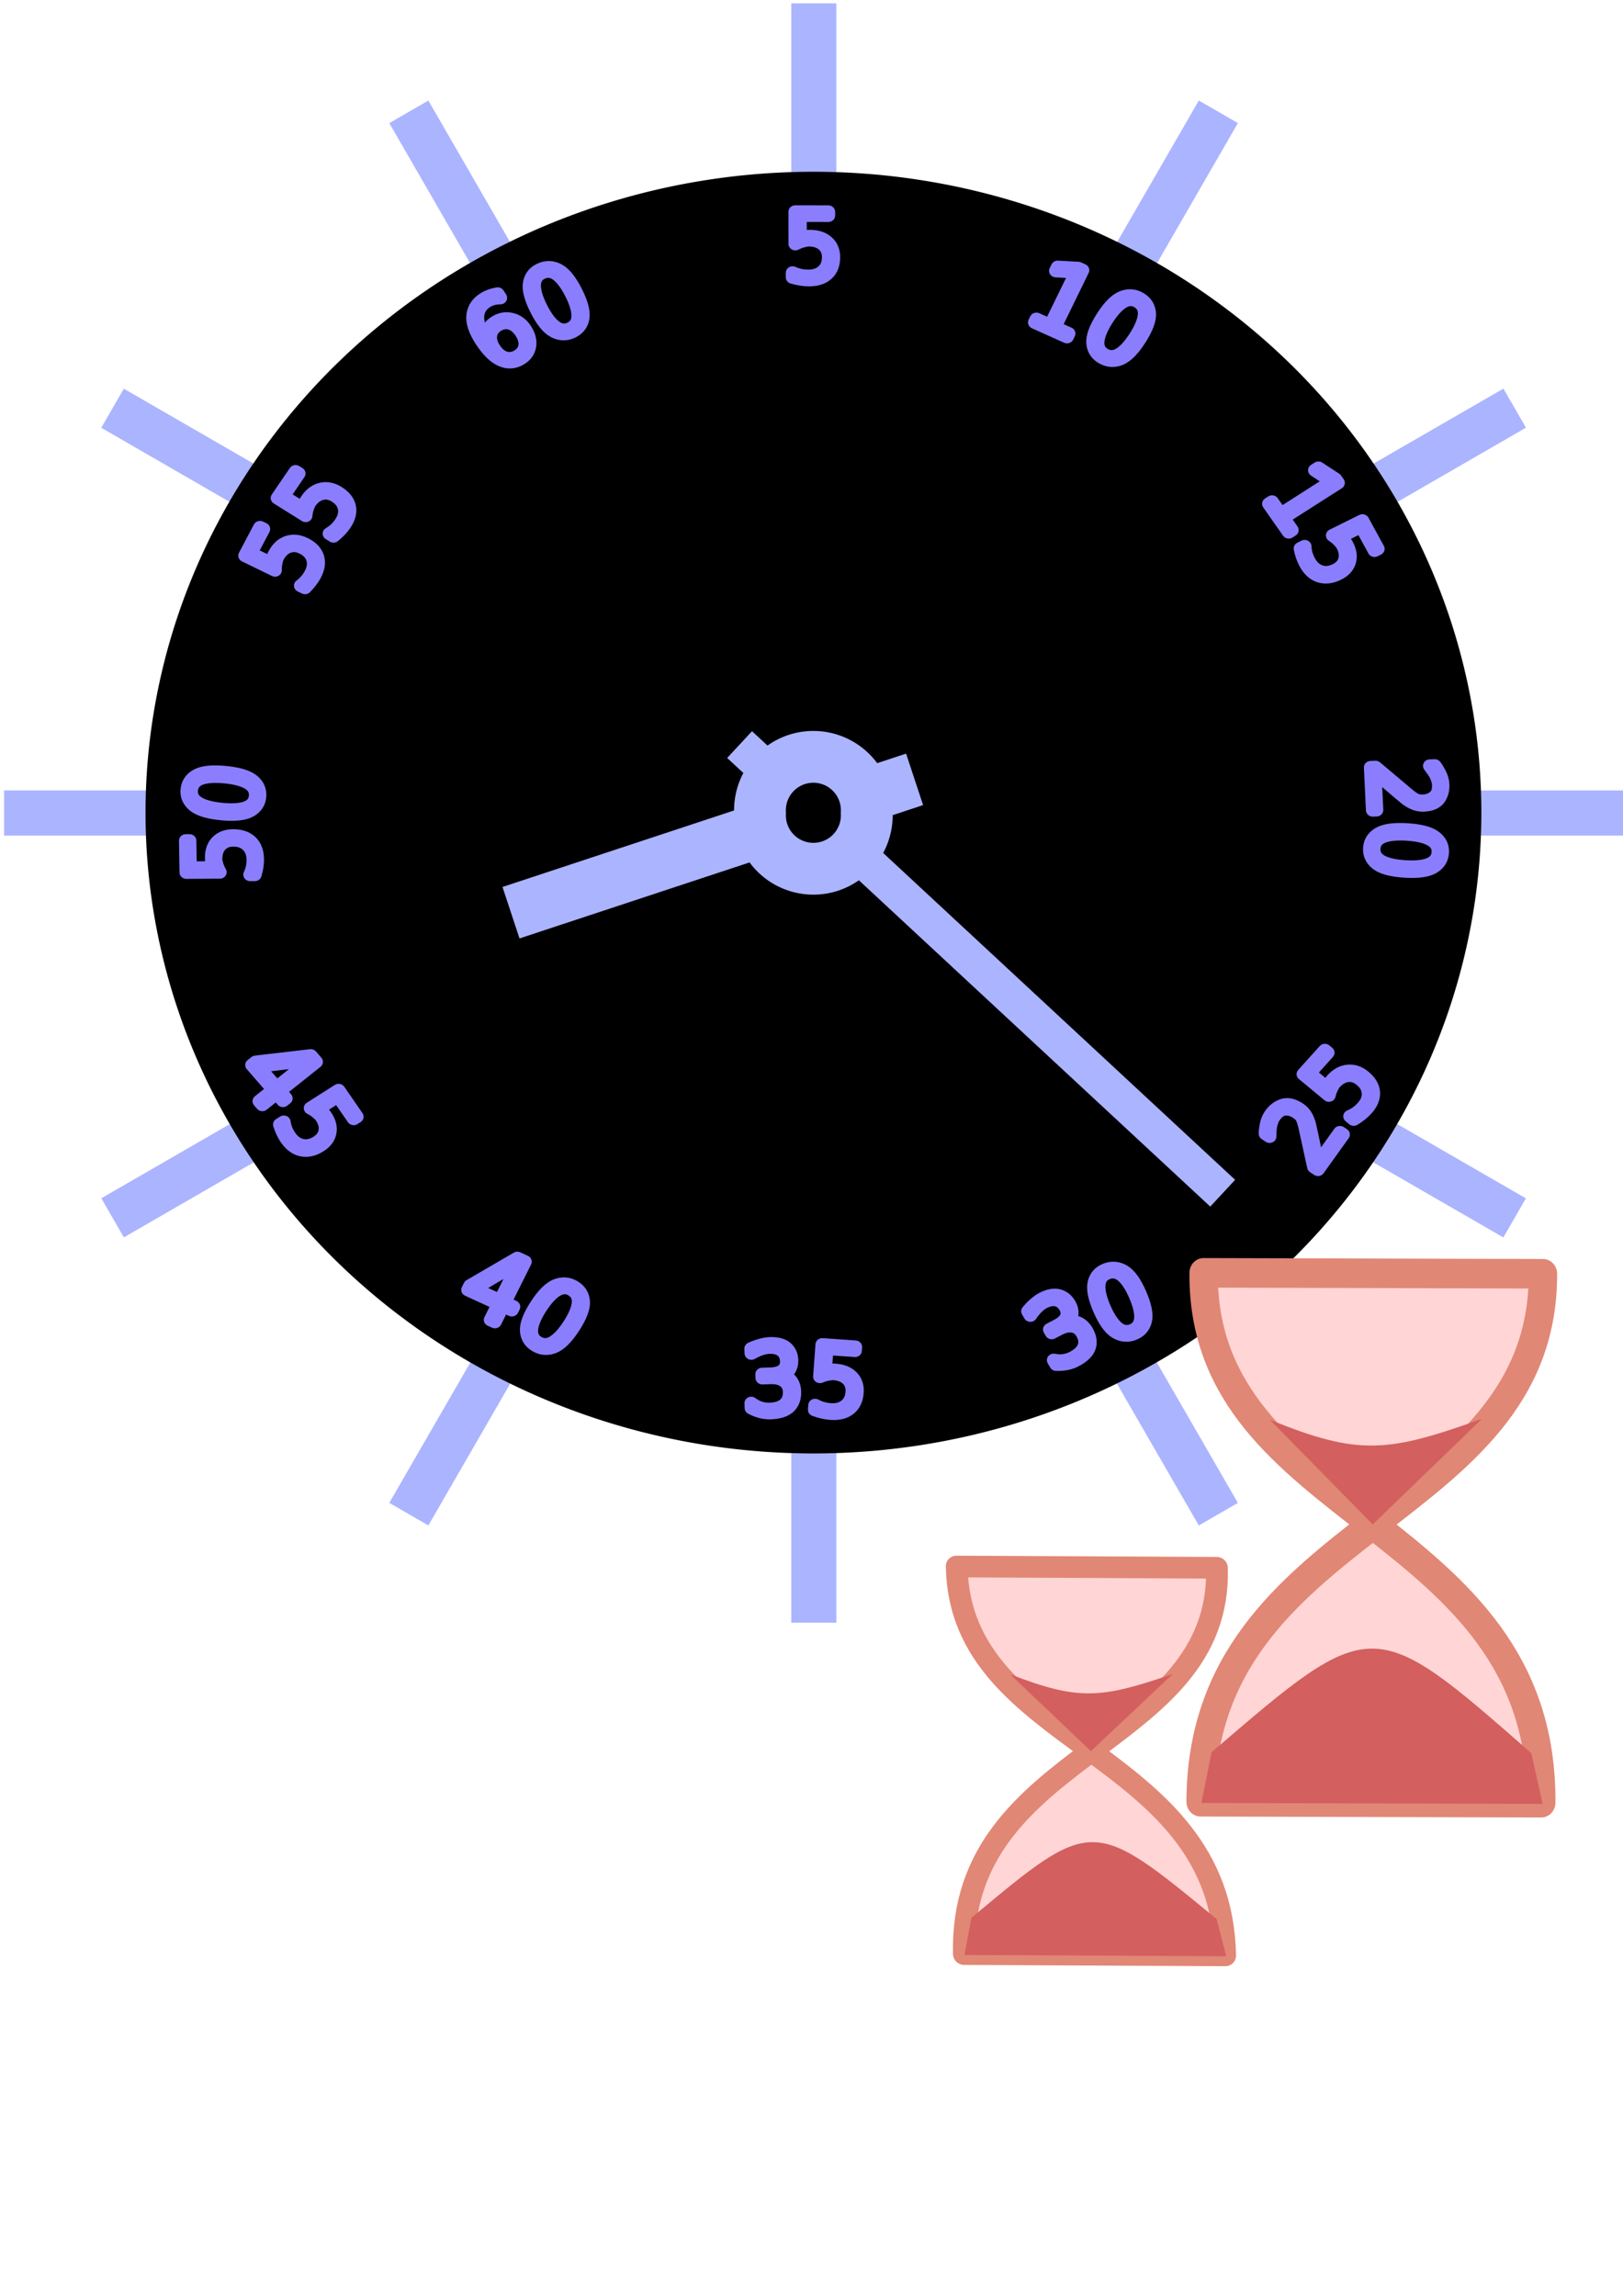 <?xml version="1.0" encoding="UTF-8" standalone="no"?>
<svg
   id="svg2"
   viewBox="0 0 744.09 1052.4"
   version="1.1"
   sodipodi:docname="clock.svg"
   inkscape:version="1.2.1 (9c6d41e410, 2022-07-14)"
   xmlns:inkscape="http://www.inkscape.org/namespaces/inkscape"
   xmlns:sodipodi="http://sodipodi.sourceforge.net/DTD/sodipodi-0.dtd"
   xmlns:xlink="http://www.w3.org/1999/xlink"
   xmlns="http://www.w3.org/2000/svg"
   xmlns:svg="http://www.w3.org/2000/svg"
   xmlns:rdf="http://www.w3.org/1999/02/22-rdf-syntax-ns#"
   xmlns:cc="http://creativecommons.org/ns#"
   xmlns:dc="http://purl.org/dc/elements/1.1/">
  <defs
     id="defs20">
    <linearGradient
       inkscape:collect="always"
       id="linearGradient1858">
      <stop
         style="stop-color:#e18775;stop-opacity:1;"
         offset="0"
         id="stop1854" />
      <stop
         style="stop-color:#e18775;stop-opacity:0;"
         offset="1"
         id="stop1856" />
    </linearGradient>
    <linearGradient
       id="linearGradient1584"
       inkscape:swatch="solid">
      <stop
         style="stop-color:#e18775;stop-opacity:1;"
         offset="0"
         id="stop1582" />
    </linearGradient>
    <linearGradient
       inkscape:collect="always"
       xlink:href="#linearGradient1858"
       id="linearGradient1860"
       x1="682.679"
       y1="376.709"
       x2="1023.858"
       y2="376.709"
       gradientUnits="userSpaceOnUse" />
  </defs>
  <sodipodi:namedview
     id="namedview18"
     pagecolor="#ffffff"
     bordercolor="#000000"
     borderopacity="0.25"
     inkscape:showpageshadow="2"
     inkscape:pageopacity="0.0"
     inkscape:pagecheckerboard="0"
     inkscape:deskcolor="#d1d1d1"
     showgrid="false"
     showguides="true"
     inkscape:zoom="0.51534672"
     inkscape:cx="790.72978"
     inkscape:cy="555.9364"
     inkscape:window-width="1920"
     inkscape:window-height="1003"
     inkscape:window-x="0"
     inkscape:window-y="0"
     inkscape:window-maximized="1"
     inkscape:current-layer="layer1">
    <sodipodi:guide
       position="374.465,494.937"
       orientation="1,0"
       id="guide937"
       inkscape:locked="false" />
    <sodipodi:guide
       position="546.487,678.551"
       orientation="0,-1"
       id="guide939"
       inkscape:locked="false" />
  </sodipodi:namedview>
  <g
     id="layer1">
    <g
       id="clock"
       transform="matrix(1.675,0,0,1.675,-250.162,-260.374)"
       inkscape:label="clock">
      <g
         id="structures"
         inkscape:label="structures">
        <path
           id="path3132"
           d="M 372.1,593.34 V 162.54"
           stroke="#000000"
           stroke-linecap="square"
           stroke-width="12.348px"
           fill="none"
           style="fill:#ff0000;fill-opacity:1;stroke:#abb4ff;stroke-opacity:1" />
        <use
           id="use5074"
           xlink:href="#path3132"
           transform="matrix(0.866,-0.5,0.5,0.866,-139.17,236.69)"
           height="1052.362"
           width="744.094"
           y="0"
           x="0" />
        <use
           id="use5076"
           xlink:href="#path3132"
           transform="matrix(0.5,-0.866,0.866,0.5,-141.31,511.22)"
           height="1052.362"
           width="744.094"
           y="0"
           x="0" />
        <use
           id="use6051"
           xlink:href="#path3132"
           transform="matrix(0.5,0.866,-0.866,0.5,513.3,-133.28)"
           height="1052.362"
           width="744.094"
           y="0"
           x="0"
           style="stroke-width:1;stroke-dasharray:none;stroke:#8a7eff;stroke-opacity:1" />
        <use
           id="use6053"
           xlink:href="#path3132"
           transform="matrix(0.866,0.5,-0.5,0.866,238.77,-135.42)"
           height="1052.362"
           width="744.094"
           y="0"
           x="0"
           sodipodi:insensitive="true"
           style="display:inline" />
        <use
           id="use4103"
           xlink:href="#path3132"
           transform="rotate(90,372.076,377.913)"
           height="1052.362"
           width="744.094"
           y="0"
           x="0" />
      </g>
      <path
         id="body"
         fill-rule="evenodd"
         fill="#ffffff"
         d="m 727.86,489.51 a 177.145,177.145 0 1 1 -354.29,0 177.145,177.145 0 1 1 354.29,0 z"
         style="fill:#000000"
         inkscape:label="body"
         transform="matrix(1.032,0,0,0.99,-196.34,-106.79)" />
      <path
         id="seconds"
         d="m 355.45,362.61 124.9,115.97"
         stroke="#000000"
         stroke-linecap="square"
         stroke-width="10"
         fill="none"
         inkscape:transform-center-x="-76.044305"
         inkscape:transform-center-y="70.29328"
         style="fill:#000000;fill-opacity:1;stroke:#abb4ff;stroke-opacity:1"
         inkscape:label="seconds" />
      <path
         id="minutes"
         d="m 392.64,371.05 -96.38,31.84"
         stroke="#000000"
         stroke-linecap="square"
         stroke-width="14.838"
         fill="none"
         inkscape:transform-center-x="47.139107"
         inkscape:transform-center-y="14.069375"
         style="fill:#000000;fill-opacity:1;stroke:#abb4ff;stroke-opacity:1"
         inkscape:label="minutes" />
      <path
         id="center"
         fill-rule="evenodd"
         d="m 386.582,377.877 a 14.618,14.618 0 1 1 -29.203,0 14.618,14.618 0 1 1 29.203,0 z"
         style="fill:#000000;stroke-width:14.176;fill-opacity:1;stroke:#abb4ff;stroke-opacity:1"
         inkscape:label="center" />
      <g
         aria-label="5      10      15      20      25      30     35     40      45     50      55      60"
         transform="matrix(-0.079,0.951,-0.995,-0.079,787.223,53.202)"
         id="minutelabels"
         style="font-weight:200;font-size:26.252px;font-family:'DejaVu Sans';-inkscape-font-specification:'DejaVu Sans Ultra-Light';white-space:pre;fill:none;fill-rule:evenodd;stroke:#8a7eff;stroke-width:3.724;stroke-linecap:round;stroke-linejoin:round"
         inkscape:label="minutelabels">
        <g
           id="five"
           inkscape:label="five">
          <g
             id="g2997">
            <path
               d="m 202.21,406.267 -0.738,-9.058 1.035,-0.084 0.633,7.768 6.401,-0.521 q -0.25,-0.545 -0.411,-1.098 -0.148,-0.554 -0.236,-1.64 -0.238,-2.926 1.232,-4.769 1.459,-1.829 4.193,-2.052 3.079,-0.251 4.934,1.36 1.842,1.612 2.102,4.806 0.086,1.06 -0.002,2.187 -0.089,1.113 -0.35,2.331 l -1.303,0.106 q 0.392,-1.035 0.547,-2.128 0.144,-1.079 0.047,-2.267 -0.208,-2.555 -1.787,-3.944 -1.579,-1.389 -4.083,-1.185 -2.261,0.184 -3.458,1.761 -1.208,1.59 -1.002,4.12 0.043,0.524 0.407,1.523 0.353,1.013 1.015,2.039 z"
               id="path2120" />
          </g>
        </g>
        <g
           id="ten"
           inkscape:label="ten">
          <g
             id="g2949">
            <path
               d="m 227.405,337.918 1.477,-3.964 -15.843,-5.904 0.139,5.647 -1.105,-0.412 -0.148,-5.623 0.457,-1.225 16.948,6.316 1.477,-3.964 0.985,0.367 -3.402,9.129 z"
               id="path2122" />
            <path
               d="m 220.115,310.603 q -1.054,2.096 0.472,4.14 1.537,2.05 5.385,3.985 3.848,1.935 6.41,1.946 2.551,0.006 3.605,-2.09 1.088,-2.164 -0.438,-4.209 -1.537,-2.05 -5.385,-3.985 -3.848,-1.935 -6.41,-1.946 -2.551,-0.006 -3.639,2.159 z m -0.939,-0.472 q 1.244,-2.474 3.985,-2.903 2.753,-0.424 7.585,2.006 4.833,2.43 6.134,4.892 1.29,2.456 0.046,4.93 -1.209,2.405 -3.95,2.835 -2.753,0.424 -7.585,-2.006 -4.833,-2.43 -6.134,-4.892 -1.29,-2.456 -0.081,-4.861 z"
               id="path2124" />
          </g>
        </g>
        <g
           id="fifteen"
           inkscape:label="fifteen">
          <path
             d="m 274.289,269.366 3.315,-2.628 -10.505,-13.248 -2.802,4.905 -0.733,-0.924 2.782,-4.889 1.024,-0.812 11.238,14.172 3.315,-2.628 0.653,0.824 -7.633,6.053 z"
             id="path2126" />
          <path
             d="m 277.64,244.238 7.695,-4.835 0.552,0.879 -6.599,4.146 3.417,5.438 q 0.368,-0.474 0.785,-0.871 0.423,-0.387 1.346,-0.967 2.486,-1.562 4.799,-1.108 2.296,0.45 3.755,2.772 1.644,2.616 1.07,5.004 -0.58,2.378 -3.293,4.083 -0.901,0.566 -1.941,1.007 -1.029,0.435 -2.229,0.765 l -0.696,-1.107 q 1.099,-0.13 2.14,-0.497 1.024,-0.371 2.033,-1.005 2.171,-1.364 2.674,-3.406 0.503,-2.042 -0.833,-4.169 -1.207,-1.921 -3.158,-2.255 -1.968,-0.338 -4.117,1.013 -0.445,0.28 -1.163,1.064 -0.736,0.78 -1.341,1.842 z"
             id="path2128" />
        </g>
        <g
           id="twenty"
           inkscape:label="twenty">
          <path
             d="m 349.183,235.192 10.837,-1.356 0.129,1.03 -12.16,1.522 -0.167,-1.336 4.116,-5.514 q 1.532,-2 2.768,-3.692 1.146,-1.577 1.494,-2.409 0.348,-0.832 0.189,-2.104 -0.275,-2.2 -1.791,-3.367 -1.1,-0.844 -3.275,-0.572 -1.272,0.159 -2.833,1.104 -0.684,0.421 -2.285,1.771 l -0.169,-1.348 q 0.672,-0.614 2.017,-1.428 1.525,-0.927 3.113,-1.139 2.455,-0.307 4.266,0.745 1.773,1.057 2.136,3.957 0.146,1.17 -0.156,2.267 -0.356,1.285 -1.292,2.681 -0.272,0.409 -1.757,2.377 z"
             id="path2130" />
          <path
             d="m 370.737,215.969 q -2.345,0.038 -3.449,2.339 -1.103,2.313 -1.032,6.619 0.071,4.306 1.249,6.582 1.178,2.263 3.524,2.224 2.422,-0.04 3.526,-2.34 1.103,-2.313 1.032,-6.619 -0.071,-4.306 -1.249,-6.582 -1.178,-2.263 -3.601,-2.223 z m -0.017,-1.051 q 2.768,-0.045 4.42,2.184 1.652,2.242 1.741,7.651 0.089,5.409 -1.489,7.704 -1.578,2.282 -4.346,2.328 -2.692,0.044 -4.343,-2.185 -1.652,-2.242 -1.741,-7.651 -0.089,-5.409 1.489,-7.704 1.578,-2.282 4.269,-2.326 z"
             id="path2132" />
        </g>
        <g
           id="twentyfive"
           inkscape:label="twentyfive">
          <path
             d="m 462.468,241.914 -9.438,-5.411 0.523,-0.902 10.59,6.071 -0.677,1.169 -6.618,1.947 q -2.432,0.682 -4.441,1.296 -1.868,0.575 -2.65,1.032 -0.781,0.457 -1.427,1.57 -1.116,1.926 -0.62,3.768 0.363,1.335 2.257,2.421 1.108,0.635 2.922,0.815 0.799,0.072 2.891,-0.048 l -0.684,1.18 q -0.907,0.088 -2.47,-0.066 -1.775,-0.172 -3.166,-0.955 -2.138,-1.226 -2.939,-3.154 -0.768,-1.909 0.703,-4.447 0.594,-1.024 1.499,-1.721 1.063,-0.815 2.654,-1.371 0.464,-0.164 2.839,-0.85 z"
             id="path2134" />
          <path
             d="m 437.204,247.822 -7.311,-5.333 0.617,-0.841 6.269,4.574 3.816,-5.2 q -0.576,-0.165 -1.098,-0.403 -0.515,-0.248 -1.391,-0.887 -2.361,-1.723 -2.783,-4.038 -0.419,-2.298 1.211,-4.519 1.836,-2.501 4.269,-2.861 2.426,-0.35 5.003,1.531 0.856,0.624 1.646,1.424 0.78,0.792 1.526,1.782 l -0.777,1.059 q -0.522,-0.971 -1.244,-1.8 -0.719,-0.811 -1.678,-1.511 -2.062,-1.505 -4.147,-1.209 -2.085,0.295 -3.578,2.33 -1.348,1.837 -0.947,3.771 0.404,1.952 2.445,3.441 0.423,0.308 1.415,0.682 0.995,0.391 2.204,0.556 z"
             id="path2136" />
        </g>
        <g
           id="thirty"
           inkscape:label="thirty">
          <path
             d="m 513.404,306.612 q -0.534,-1.489 0.052,-2.933 0.572,-1.419 2.114,-2.436 2.368,-1.56 4.558,-1.055 2.19,0.505 4.153,3.49 0.661,1.006 1.047,2.27 0.382,1.282 0.464,2.854 l -1.168,0.769 q 0.191,-1.414 -0.105,-2.752 -0.307,-1.331 -1.039,-2.444 -1.52,-2.311 -3.372,-2.839 -1.834,-0.524 -3.827,0.788 -1.629,1.073 -1.8,2.797 -0.176,1.741 1.147,3.753 l 1.224,1.862 -0.9,0.593 -1.281,-1.948 q -1.217,-1.851 -2.597,-2.338 -1.397,-0.49 -2.812,0.441 -1.671,1.101 -1.91,2.7 -0.232,1.61 1.007,3.493 0.577,0.877 1.556,1.689 0.979,0.812 2.435,1.601 l -1.114,0.734 q -1.334,-0.885 -2.284,-1.792 -0.978,-0.904 -1.626,-1.843 -1.611,-2.45 -1.264,-4.351 0.351,-1.918 2.258,-3.175 1.275,-0.84 2.647,-0.855 1.326,-0.015 2.436,0.926 z"
             id="path2138" />
          <path
             d="m 498.522,296.91 q 1.065,2.088 3.616,2.063 2.562,-0.031 6.399,-1.994 3.837,-1.964 5.364,-4.025 1.515,-2.056 0.45,-4.144 -1.1,-2.156 -3.651,-2.132 -2.562,0.031 -6.399,1.994 -3.837,1.964 -5.364,4.025 -1.515,2.056 -0.415,4.212 z m -0.936,0.479 q -1.257,-2.465 0.02,-4.931 1.288,-2.472 6.107,-4.938 4.819,-2.466 7.574,-2.063 2.743,0.409 4,2.874 1.222,2.396 -0.055,4.862 -1.288,2.472 -6.107,4.938 -4.819,2.466 -7.574,2.063 -2.743,-0.409 -3.965,-2.805 z"
             id="path2140" />
        </g>
        <g
           id="thirtyfive"
           inkscape:label="thirtyfive">
          <path
             d="m 535.09,383.564 q 0.188,-1.571 1.356,-2.6 1.145,-1.013 2.978,-1.231 2.813,-0.333 4.545,1.101 1.732,1.434 2.154,4.986 0.142,1.197 -0.077,2.5 -0.231,1.318 -0.859,2.761 l -1.387,0.164 q 0.802,-1.179 1.135,-2.51 0.32,-1.329 0.162,-2.653 -0.327,-2.75 -1.747,-4.053 -1.406,-1.292 -3.773,-1.012 -1.935,0.229 -2.858,1.694 -0.934,1.479 -0.65,3.872 l 0.263,2.215 -1.069,0.127 -0.275,-2.317 q -0.262,-2.202 -1.278,-3.256 -1.03,-1.066 -2.71,-0.866 -1.986,0.235 -2.913,1.558 -0.926,1.336 -0.659,3.576 0.124,1.044 0.637,2.209 0.513,1.166 1.462,2.525 l -1.324,0.157 q -0.798,-1.39 -1.242,-2.628 -0.471,-1.248 -0.631,-2.378 -0.346,-2.915 0.813,-4.459 1.17,-1.559 3.436,-1.827 1.515,-0.179 2.748,0.423 1.192,0.582 1.764,1.921 z"
             id="path2142" />
          <path
             d="m 525.445,373.168 -0.092,-9.088 1.038,-0.01 0.079,7.793 6.422,-0.063 q -0.211,-0.562 -0.332,-1.125 -0.108,-0.563 -0.119,-1.652 -0.03,-2.935 1.568,-4.669 1.585,-1.72 4.328,-1.747 3.089,-0.03 4.825,1.709 1.723,1.739 1.755,4.944 0.011,1.064 -0.157,2.181 -0.168,1.104 -0.515,2.3 l -1.307,0.013 q 0.464,-1.004 0.697,-2.084 0.22,-1.066 0.208,-2.258 -0.026,-2.564 -1.503,-4.062 -1.477,-1.498 -3.989,-1.474 -2.269,0.022 -3.574,1.509 -1.318,1.5 -1.292,4.038 0.005,0.526 0.298,1.548 0.28,1.036 0.867,2.107 z"
             id="path2144" />
        </g>
        <g
           id="forty"
           inkscape:label="forty">
          <path
             d="m 508.667,457.77 8.685,11.833 2.836,-7.421 z m -1.015,0.681 0.823,-2.154 12.179,4.664 0.974,-2.549 0.958,0.367 -0.974,2.549 4.742,1.816 -0.467,1.221 -4.742,-1.816 -3.311,8.666 -1.245,-0.477 z"
             id="path2146" />
          <path
             d="m 515.457,442.836 q -1.071,2.086 0.439,4.144 1.521,2.064 5.354,4.034 3.833,1.97 6.395,2.005 2.551,0.029 3.622,-2.057 1.106,-2.154 -0.404,-4.212 -1.521,-2.064 -5.354,-4.034 -3.833,-1.97 -6.395,-2.005 -2.551,-0.029 -3.657,2.125 z m -0.935,-0.481 q 1.264,-2.462 4.008,-2.867 2.756,-0.399 7.57,2.075 4.814,2.474 6.095,4.948 1.27,2.468 0.007,4.93 -1.229,2.394 -3.973,2.798 -2.756,0.399 -7.57,-2.075 -4.814,-2.474 -6.095,-4.948 -1.27,-2.468 -0.042,-4.862 z"
             id="path2148" />
        </g>
        <g
           id="fortyfive"
           inkscape:label="fortyfive">
          <path
             d="m 455.651,519.317 3.036,14.37 5.653,-5.524 z m -1.208,0.189 1.641,-1.604 9.186,9.351 1.942,-1.898 0.723,0.736 -1.942,1.898 3.577,3.641 -0.93,0.909 -3.577,-3.641 -6.601,6.451 -0.939,-0.956 z"
             id="path2150" />
          <path
             d="m 463.725,511.11 7.126,-5.567 0.646,0.819 -6.111,4.774 3.999,5.067 q 0.315,-0.507 0.685,-0.944 0.378,-0.426 1.233,-1.094 2.302,-1.798 4.654,-1.576 2.334,0.22 4.042,2.384 1.924,2.437 1.616,4.868 -0.315,2.421 -2.828,4.384 -0.834,0.652 -1.82,1.193 -0.976,0.534 -2.134,0.981 l -0.814,-1.032 q 1.079,-0.238 2.075,-0.706 0.978,-0.47 1.913,-1.2 2.01,-1.57 2.286,-3.65 0.276,-2.079 -1.288,-4.062 -1.413,-1.79 -3.391,-1.929 -1.996,-0.141 -3.986,1.413 -0.412,0.322 -1.041,1.173 -0.646,0.848 -1.132,1.963 z"
             id="path2152" />
        </g>
        <g
           id="fifty"
           inkscape:label="fifty">
          <path
             d="m 404.878,557.681 -9.052,0.862 -0.092,-1.034 7.762,-0.739 -0.571,-6.394 q -0.544,0.258 -1.095,0.426 -0.553,0.156 -1.638,0.259 -2.924,0.278 -4.778,-1.167 -1.841,-1.434 -2.084,-4.165 -0.275,-3.076 1.322,-4.952 1.597,-1.864 4.789,-2.168 1.06,-0.101 2.186,-0.028 1.114,0.074 2.333,0.318 l 0.116,1.302 q -1.038,-0.377 -2.132,-0.518 -1.08,-0.129 -2.268,-0.016 -2.553,0.243 -3.93,1.841 -1.377,1.598 -1.153,4.1 0.202,2.259 1.787,3.434 1.6,1.186 4.127,0.946 0.523,-0.05 1.52,-0.428 1.01,-0.366 2.031,-1.043 z"
             id="path2154" />
          <path
             d="m 381.247,558.225 q 2.345,0.03 3.528,-2.237 1.183,-2.28 1.264,-6.587 0.08,-4.307 -1.018,-6.616 -1.098,-2.296 -3.443,-2.326 -2.422,-0.031 -3.605,2.236 -1.183,2.28 -1.264,6.587 -0.08,4.307 1.018,6.616 1.098,2.296 3.52,2.327 z m -0.02,1.051 q -2.768,-0.035 -4.341,-2.312 -1.573,-2.289 -1.472,-7.699 0.101,-5.409 1.758,-7.658 1.657,-2.235 4.425,-2.2 2.691,0.034 4.264,2.311 1.573,2.289 1.472,7.699 -0.101,5.409 -1.758,7.658 -1.657,2.235 -4.348,2.201 z"
             id="path2156" />
        </g>
        <g
           id="fiftyfive"
           inkscape:label="fiftyfive">
          <path
             d="m 312.993,548.81 -8.412,-3.441 0.393,-0.961 7.213,2.951 2.431,-5.944 q -0.6,-0.024 -1.165,-0.13 -0.561,-0.119 -1.569,-0.531 -2.717,-1.111 -3.695,-3.257 -0.971,-2.129 0.067,-4.667 1.17,-2.859 3.445,-3.784 2.271,-0.913 5.237,0.3 0.985,0.403 1.949,0.991 0.952,0.583 1.92,1.367 l -0.495,1.21 q -0.746,-0.818 -1.65,-1.451 -0.897,-0.616 -2.001,-1.068 -2.373,-0.971 -4.326,-0.191 -1.953,0.78 -2.904,3.105 -0.859,2.1 0.005,3.88 0.872,1.797 3.221,2.758 0.486,0.199 1.542,0.326 1.063,0.144 2.278,0.018 z"
             id="path2158" />
          <path
             d="m 295.791,541.255 -7.988,-4.336 0.495,-0.913 6.85,3.718 3.064,-5.644 q -0.594,-0.089 -1.144,-0.256 -0.545,-0.179 -1.502,-0.699 -2.58,-1.4 -3.319,-3.639 -0.734,-2.222 0.575,-4.632 1.474,-2.715 3.837,-3.387 2.357,-0.661 5.173,0.868 0.935,0.508 1.83,1.197 0.883,0.684 1.76,1.568 l -0.624,1.149 q -0.652,-0.894 -1.483,-1.622 -0.825,-0.71 -1.873,-1.279 -2.253,-1.223 -4.28,-0.66 -2.026,0.563 -3.225,2.771 -1.082,1.994 -0.417,3.858 0.671,1.881 2.902,3.092 0.462,0.251 1.498,0.492 1.041,0.259 2.262,0.265 z"
             id="path2160" />
        </g>
        <g
           id="sixty"
           inkscape:label="sixty">
          <path
             d="m 240.568,481.586 q -0.411,1.79 0.805,3.426 1.215,1.636 3.048,1.76 1.832,0.124 3.777,-1.321 1.945,-1.445 2.356,-3.235 0.411,-1.79 -0.805,-3.426 -1.215,-1.636 -3.048,-1.76 -1.832,-0.124 -3.777,1.321 -1.945,1.445 -2.356,3.235 z m -8.159,4.128 1.091,-0.81 q 0.103,1.041 0.412,1.93 0.316,0.899 0.844,1.609 2.278,3.067 6.202,2.051 1.781,-0.461 5.023,-2.933 -1.522,0.316 -2.756,-0.013 -1.606,-0.42 -2.798,-2.025 -1.437,-1.935 -1.024,-4.237 0.411,-2.285 2.52,-3.852 2.367,-1.758 4.73,-1.565 2.363,0.193 3.861,2.21 1.812,2.439 0.719,5.246 -1.09,2.789 -4.969,5.671 -4.137,3.073 -7.23,2.928 -3.076,-0.142 -5.048,-2.797 -0.527,-0.71 -0.916,-1.555 -0.381,-0.835 -0.661,-1.857 z"
             id="path2162" />
          <path
             d="m 225.396,474.097 q 1.184,2.025 3.73,1.858 2.557,-0.174 6.274,-2.348 3.718,-2.175 5.122,-4.318 1.394,-2.137 0.209,-4.162 -1.223,-2.091 -3.769,-1.924 -2.557,0.174 -6.274,2.348 -3.718,2.175 -5.122,4.318 -1.394,2.137 -0.17,4.228 z m -0.907,0.531 q -1.398,-2.39 -0.266,-4.923 1.143,-2.54 5.812,-5.271 4.669,-2.731 7.443,-2.482 2.763,0.255 4.161,2.645 1.359,2.324 0.227,4.857 -1.143,2.54 -5.812,5.271 -4.669,2.731 -7.443,2.482 -2.763,-0.255 -4.122,-2.579 z"
             id="path2164" />
        </g>
      </g>
    </g>
    <g
       id="hourglass2"
       inkscape:label="hourglass2"
       transform="matrix(1.09,0.003,-0.003,1.134,298.439,-31.477)">
      <path
         id="path3814"
         sodipodi:nodetypes="ccccc"
         style="fill:#ffd5d5;stroke:#e18775;stroke-width:11.94;stroke-linecap:round;stroke-linejoin:round;stroke-dasharray:none;stroke-opacity:1"
         inkscape:connector-curvature="0"
         d="M 376.541,755.441 C 377.144,641.168 233.357,641.133 233.96,541.635 h 142.706 c 0.603,99.503 -143.393,100.435 -143.393,213.806 47.73,0 95.517,0 143.268,0 z" />
      <path
         id="path4324"
         sodipodi:nodetypes="cccc"
         style="fill:#d35f5f;stroke-width:0.597"
         inkscape:connector-curvature="0"
         d="m 261.946,600.932 c 37.388,14.473 49.449,13.267 89.248,-0.603 l -45.831,42.815 z" />
      <path
         id="path4326"
         sodipodi:nodetypes="ccccc"
         style="fill:#d35f5f;stroke-width:0.597"
         inkscape:connector-curvature="0"
         d="m 237.828,735.413 c 67.542,-56.082 67.542,-56.082 134.474,0 l 4.824,20.503 H 233.602 Z" />
    </g>
    <g
       id="hourglass1"
       inkscape:label="hourglass1"
       transform="matrix(0.836,0.004,0.018,0.831,233.289,267.023)">
      <path
         id="path3814-6"
         sodipodi:nodetypes="ccccc"
         style="fill:#ffd5d5;stroke:#e18775;stroke-width:11.94;stroke-linecap:round;stroke-linejoin:round;stroke-dasharray:none;stroke-opacity:1"
         inkscape:connector-curvature="0"
         d="M 376.541,755.441 C 377.144,641.168 233.357,641.133 233.96,541.635 h 142.706 c 0.603,99.503 -143.393,100.435 -143.393,213.806 47.73,0 95.517,0 143.268,0 z" />
      <path
         id="path4324-7"
         sodipodi:nodetypes="cccc"
         style="fill:#d35f5f;stroke-width:0.597"
         inkscape:connector-curvature="0"
         d="m 261.946,600.932 c 37.388,14.473 49.449,13.267 89.248,-0.603 l -45.831,42.815 z" />
      <path
         id="path4326-5"
         sodipodi:nodetypes="ccccc"
         style="fill:#d35f5f;stroke-width:0.597"
         inkscape:connector-curvature="0"
         d="m 237.828,735.413 c 67.542,-56.082 67.542,-56.082 134.474,0 l 4.824,20.503 H 233.602 Z" />
    </g>
  </g>
</svg>
